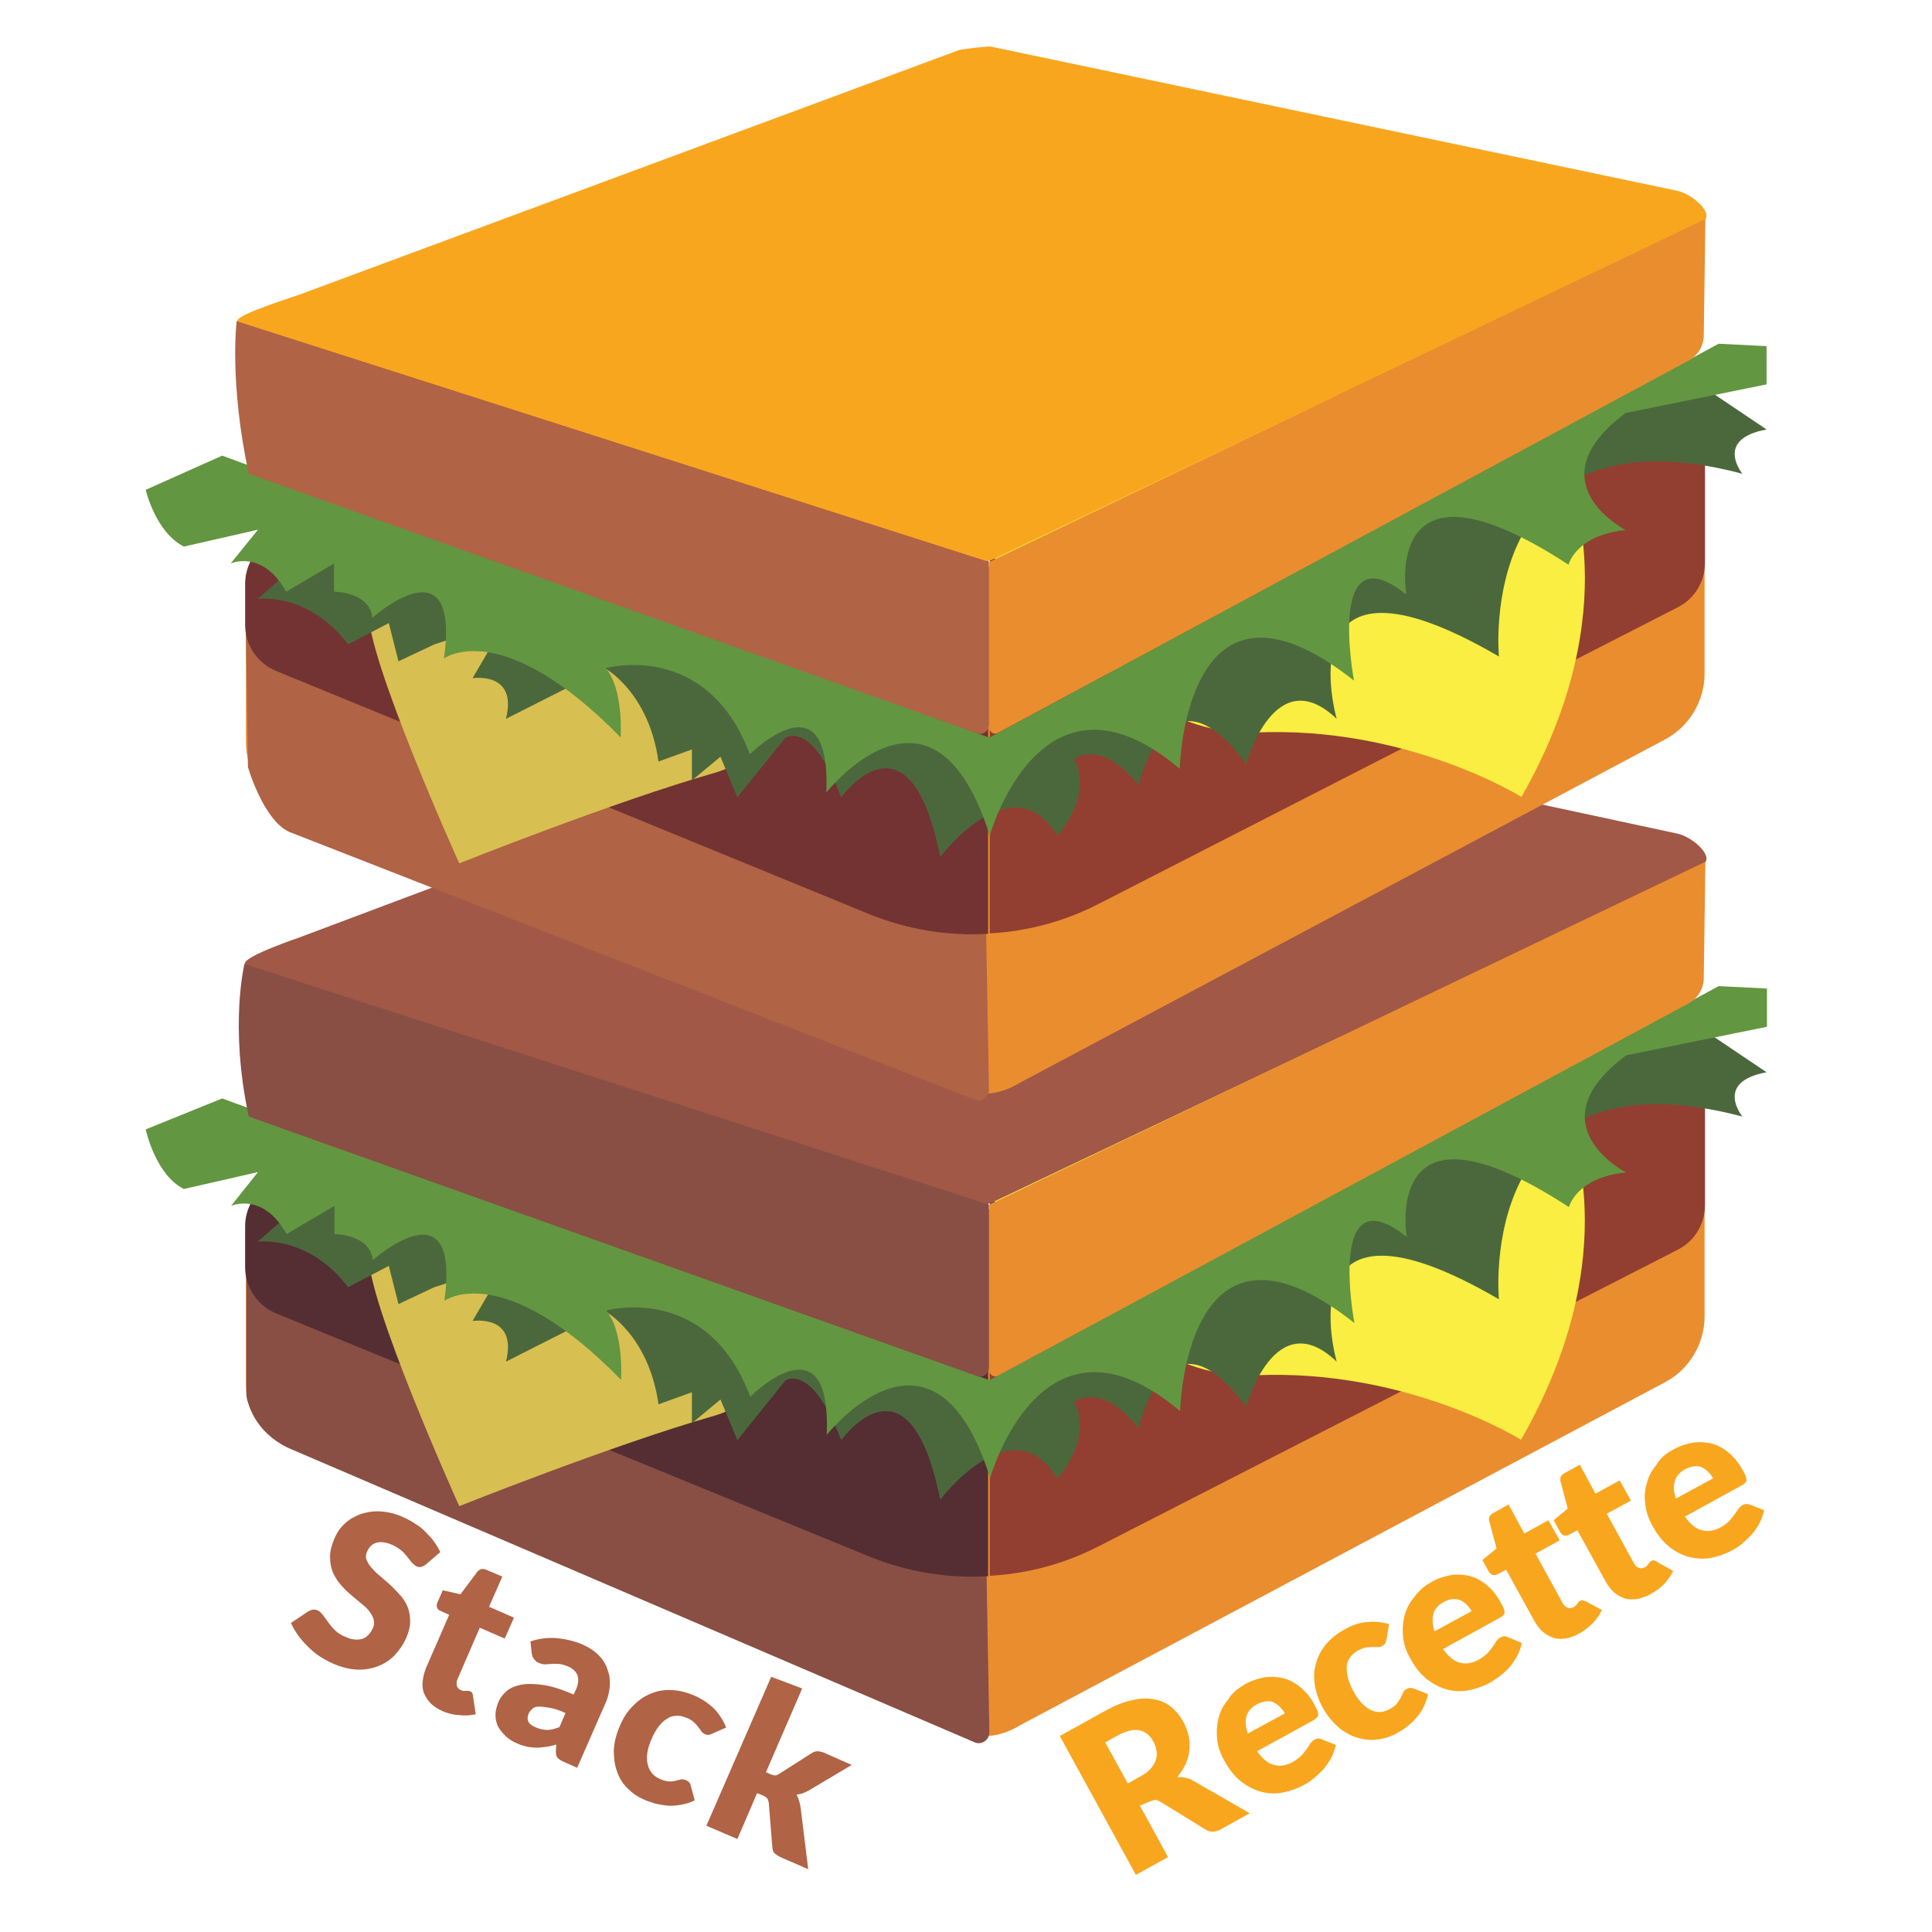 <?xml version="1.0" encoding="utf-8"?>
<!-- Generator: Adobe Illustrator 23.0.0, SVG Export Plug-In . SVG Version: 6.00 Build 0)  -->
<svg version="1.1" xmlns="http://www.w3.org/2000/svg" xmlns:xlink="http://www.w3.org/1999/xlink" x="0px" y="0px"
	 viewBox="0 0 48 48" style="enable-background:new 0 0 48 48;" xml:space="preserve">
<style type="text/css">
	.st0{fill:#EA8D2F;}
	.st1{fill:#894E44;}
	.st2{fill:#542E33;}
	.st3{fill:#923F31;}
	.st4{fill:#D8BF51;}
	.st5{fill:#F9EE41;}
	.st6{fill:#4B683D;}
	.st7{fill:#639640;}
	.st8{fill:#A15846;}
	.st9{fill:#B06345;}
	.st10{fill:#723332;}
	.st11{fill:#F9A61F;}
</style>
<g id="Sandwich_x5F_bottom">
	<g id="Bread_x5F_Bottom">
		<polyline class="st0" points="42.35,29.13 24.5,38.94 6.11,31.01 		"/>
		<path class="st0" d="M42.35,29.13v3.57c0,0.69-0.38,1.32-0.98,1.64l-16.02,8.52c-0.53,0.33-1.15,0.37-1.71,0.1L7.1,35.91
			c-0.6-0.26-0.99-0.84-0.99-1.5v-3.41"/>
		<path class="st0" d="M6.11,31.01"/>
	</g>
	<g id="Ham">
		<path class="st1" d="M24.58,43.04l-0.07-3.95l-18.39-7.4v2.9c0,0.09,0.01,0.17,0.04,0.25v0c0.16,0.52,0.54,0.93,1.04,1.15
			l17.02,7.3C24.39,43.36,24.58,43.23,24.58,43.04z"/>
		<g>
			<path class="st2" d="M24.38,17.79c-0.4-0.18-0.87-0.14-1.23,0.11L6.62,29.45c-0.33,0.23-0.53,0.61-0.53,1.02v1.01
				c0,0.51,0.31,0.96,0.77,1.15l14.71,6.03c0.95,0.39,1.97,0.56,2.98,0.5V17.86L24.38,17.79z"/>
			<path class="st3" d="M41.63,25.64l-17.04-7.78v21.29c0.94-0.05,1.87-0.3,2.72-0.74l14.37-7.36c0.42-0.21,0.68-0.64,0.68-1.11
				v-3.18C42.36,26.29,42.07,25.85,41.63,25.64z"/>
		</g>
	</g>
	<g id="Cheese">
		<g id="Shade">
			<g>
				<path class="st4" d="M9.16,31.13c-0.09,1.11,2.25,6.29,2.25,6.29s3.86-1.54,6.35-2.25c2.21-0.63,3.02-4.9,3.17-5.85l-1.03-4.21
					C15.87,27.04,9.23,30.36,9.16,31.13z"/>
				<path class="st5" d="M38.94,27.83l-13.22-4.81c0,0-1.27,0.59-3.04,1.44l1.03,4.21c0.02-0.12,0.03-0.19,0.03-0.19
					s3.62,5.86,7.41,5.69c3.8-0.18,6.64,1.6,6.64,1.6C40.47,31.09,38.94,27.83,38.94,27.83z"/>
			</g>
		</g>
	</g>
	<g id="Lettuce">
		<g id="bottom">
			<path class="st6" d="M6.93,30.39l-0.53,0.46c0,0,1.25-0.18,2.25,1.13l1.01-0.53l0.24,0.95l0.89-0.42l1.78-0.58l-0.83,1.42
				c0,0,1.13-0.18,0.83,1.01l2.47-1.25c0,0,1.08,0.59,1.32,2.31l0.83-0.3v0.77l0.71-0.59l0.42,1.01l1.19-1.48
				c0,0,0.65-0.47,1.39,1.48c0,0,1.69-2.37,2.46,1.48c0,0,1.78-2.37,2.91-0.53c0,0,0.89-0.95,0.42-1.9c0,0,0.65-0.53,1.6,0.65
				c0,0,0.71-3.2,2.67-0.53c0,0,0.71-2.59,2.25-1.12c0,0-1.36-4.69,4.03-1.55c0,0-0.6-6.29,6.05-4.54c0,0-0.71-0.86,0.6-1.1
				L41.6,25.1l-17.02,9.19L8.95,28.86L6.93,30.39"/>
		</g>
		<path id="top" class="st7" d="M5.52,27.29l-1.9,0.77c0,0,0.24,1.13,0.95,1.48l1.84-0.42l-0.67,0.84c0,0,0.79-0.36,1.38,0.7
			l1.19-0.7v0.7c0,0,0.89,0,0.95,0.65c0,0,2.19-1.96,1.78,1.01c0,0,1.42-1.07,4.39,1.96c0,0,0.08-1.19-0.37-1.72
			c0,0,2.51-0.71,3.58,2.14c0,0,2.02-2.02,1.9,0.95c0,0,2.66-3.38,4.06,1.07c0,0,1.28-4.57,4.72-1.66c0,0,0.12-5.52,4.33-2.19
			c0,0-0.71-3.74,1.3-2.14c0,0-0.65-3.79,4.03-0.74c0,0,0.18-0.74,1.42-0.86c0,0-2.31-1.19,0-2.91l3.5-0.71v-0.95L42.7,24.5
			l-18.12,9.79L5.52,27.29z"/>
	</g>
	<g id="Bread_x5F_Top">
		<path class="st8" d="M23.81,17.14L7.44,23.29C7.07,23.42,5.77,23.88,6.15,24l18.21,5.89c0.1,0.03,0.2,0.03,0.3-0.02l17.62-8.38
			c0.37-0.17-0.22-0.7-0.61-0.78l-17.04-3.66C24.56,17.04,23.88,17.12,23.81,17.14z"/>
		<path class="st0" d="M24.58,29.93v4.12c0,0.11,0.12,0.18,0.21,0.13l17.16-9.25c0.23-0.12,0.38-0.37,0.38-0.63
			c0.01-0.55,0.02-1.59,0.04-2.89L24.58,29.93z"/>
		<path class="st1" d="M6.18,27.74l18.1,6.45c0.14,0.05,0.29-0.06,0.29-0.21v-4.05l-18.5-5.98C6.08,23.95,5.69,25.45,6.18,27.74z"/>
	</g>
</g>
<g id="Sandwich_x5F_top">
	<g id="Bread_x5F_Bottom_copy">
		<polyline class="st0" points="42.35,13.16 24.5,22.97 6.11,15.04 		"/>
		<path class="st0" d="M42.35,13.16v3.57c0,0.69-0.38,1.32-0.98,1.64L25.34,26.9c-0.53,0.33-1.15,0.37-1.71,0.1L7.1,19.95
			c-0.6-0.26-0.99-0.84-0.99-1.5v-3.41"/>
		<path class="st0" d="M6.11,15.04"/>
	</g>
	<g id="Ham_copy">
		<path class="st9" d="M6.16,19.06c0.16,0.52,0.53,1.39,1.03,1.61l17.02,6.65c0.17,0.07,0.37-0.06,0.36-0.24l-0.07-3.95l-18.39-7.4"
			/>
		<g>
			<path class="st10" d="M24.38,1.89c-0.4-0.18-0.87-0.14-1.23,0.11L6.62,13.49c-0.33,0.23-0.53,0.61-0.53,1.02v1.01
				c0,0.51,0.31,0.96,0.77,1.15l14.71,6.03c0.95,0.39,1.97,0.56,2.98,0.5V1.97L24.38,1.89z"/>
			<path class="st3" d="M41.63,9.67l-17.04-7.7v21.22c0.94-0.05,1.87-0.3,2.72-0.74l14.37-7.36c0.42-0.21,0.68-0.64,0.68-1.11v-3.18
				C42.36,10.32,42.07,9.88,41.63,9.67z"/>
		</g>
	</g>
	<g id="Cheese_copy">
		<g id="Shade_copy">
			<g>
				<path class="st4" d="M9.16,15.16c-0.09,1.11,2.25,6.29,2.25,6.29s3.86-1.54,6.35-2.25c2.21-0.63,3.02-4.9,3.17-5.85l-1.03-4.21
					C15.87,11.08,9.23,14.39,9.16,15.16z"/>
				<path class="st5" d="M38.94,11.86L25.73,7.05c0,0-1.27,0.59-3.04,1.44l1.03,4.21c0.02-0.12,0.03-0.19,0.03-0.19
					s3.62,5.86,7.41,5.69c3.8-0.18,6.64,1.6,6.64,1.6C40.47,15.12,38.94,11.86,38.94,11.86z"/>
			</g>
		</g>
	</g>
	<g id="Lettuce_copy">
		<g id="bottom_copy">
			<path class="st6" d="M6.93,14.42l-0.53,0.46c0,0,1.25-0.18,2.25,1.13l1.01-0.53l0.24,0.95l0.89-0.42l1.78-0.58l-0.83,1.42
				c0,0,1.13-0.18,0.83,1.01l2.47-1.25c0,0,1.08,0.59,1.32,2.31l0.83-0.3v0.77l0.71-0.59l0.42,1.01l1.19-1.48
				c0,0,0.65-0.47,1.39,1.48c0,0,1.69-2.37,2.46,1.48c0,0,1.78-2.37,2.91-0.53c0,0,0.89-0.95,0.42-1.9c0,0,0.65-0.53,1.6,0.65
				c0,0,0.71-3.2,2.67-0.53c0,0,0.71-2.59,2.25-1.12c0,0-1.36-4.69,4.03-1.55c0,0-0.6-6.29,6.05-4.54c0,0-0.71-0.86,0.6-1.1
				L41.6,9.13l-17.02,9.19L8.95,12.89L6.93,14.42"/>
		</g>
		<path id="top_1_" class="st7" d="M5.52,11.32l-1.9,0.85c0,0,0.24,1.05,0.95,1.41l1.84-0.42L5.73,14c0,0,0.79-0.36,1.38,0.7L8.3,14
			v0.7c0,0,0.89,0,0.95,0.65c0,0,2.19-1.96,1.78,1.01c0,0,1.42-1.07,4.39,1.96c0,0,0.08-1.19-0.37-1.72c0,0,2.51-0.71,3.58,2.14
			c0,0,2.02-2.02,1.9,0.95c0,0,2.66-3.38,4.06,1.07c0,0,1.28-4.57,4.72-1.66c0,0,0.12-5.52,4.33-2.19c0,0-0.71-3.74,1.3-2.14
			c0,0-0.65-3.79,4.03-0.74c0,0,0.18-0.74,1.42-0.86c0,0-2.31-1.19,0-2.91l3.5-0.71V8.6L42.7,8.54l-18.12,9.79L5.52,11.32z"/>
	</g>
	<g id="Bread_x5F_Top_copy">
		<path class="st11" d="M23.81,1.25L7.44,7.32C7.07,7.45,5.58,7.91,5.95,8.03l18.41,5.89c0.1,0.03,0.2,0.03,0.3-0.02l17.62-8.38
			c0.37-0.17-0.22-0.7-0.61-0.78L24.63,1.16C24.56,1.14,23.88,1.22,23.81,1.25z"/>
		<path class="st0" d="M24.58,13.96v4.12c0,0.11,0.12,0.18,0.21,0.13l17.16-9.25c0.23-0.12,0.38-0.37,0.38-0.63
			c0.01-0.55,0.02-1.59,0.04-2.89L24.58,13.96z"/>
		<path class="st9" d="M6.18,11.77l18.1,6.45c0.14,0.05,0.29-0.06,0.29-0.21v-4.05L5.88,7.98C5.88,7.98,5.69,9.49,6.18,11.77z"/>
	</g>
</g>
<g id="Title">
	<g>
		<path class="st9" d="M10.58,38.87c-0.04,0.03-0.08,0.05-0.12,0.06c-0.04,0.01-0.08,0-0.12-0.02c-0.04-0.02-0.07-0.05-0.11-0.09
			c-0.03-0.04-0.07-0.09-0.11-0.14s-0.09-0.11-0.15-0.16c-0.06-0.05-0.14-0.1-0.23-0.14c-0.16-0.07-0.29-0.08-0.39-0.05
			c-0.11,0.03-0.18,0.11-0.23,0.22c-0.03,0.07-0.04,0.14-0.01,0.21c0.03,0.07,0.07,0.14,0.13,0.2c0.06,0.07,0.13,0.14,0.22,0.21
			c0.08,0.07,0.17,0.15,0.25,0.22c0.08,0.08,0.17,0.17,0.24,0.25c0.08,0.09,0.14,0.19,0.18,0.29c0.04,0.11,0.06,0.22,0.06,0.35
			c0,0.13-0.03,0.26-0.1,0.42C10.02,40.86,9.92,41,9.8,41.13c-0.12,0.12-0.26,0.21-0.42,0.27c-0.16,0.06-0.33,0.09-0.52,0.08
			c-0.19-0.01-0.38-0.06-0.59-0.15c-0.11-0.05-0.22-0.11-0.33-0.18c-0.11-0.07-0.21-0.16-0.3-0.25c-0.09-0.09-0.17-0.18-0.24-0.28
			c-0.07-0.1-0.13-0.2-0.17-0.3l0.42-0.28C7.7,40.01,7.73,40,7.77,39.99c0.04,0,0.08,0,0.12,0.02c0.05,0.02,0.09,0.06,0.13,0.11
			c0.04,0.05,0.08,0.11,0.13,0.18c0.05,0.07,0.1,0.13,0.17,0.2c0.07,0.07,0.16,0.13,0.27,0.17c0.15,0.07,0.28,0.08,0.4,0.05
			c0.11-0.03,0.2-0.12,0.27-0.26c0.04-0.08,0.04-0.16,0.02-0.24c-0.02-0.07-0.07-0.14-0.12-0.21c-0.06-0.07-0.13-0.13-0.22-0.2
			c-0.08-0.07-0.17-0.14-0.26-0.22c-0.09-0.08-0.17-0.16-0.24-0.25c-0.08-0.09-0.13-0.19-0.18-0.3c-0.04-0.11-0.06-0.23-0.06-0.37
			c0-0.13,0.04-0.29,0.11-0.45c0.06-0.14,0.14-0.26,0.25-0.36c0.11-0.11,0.24-0.18,0.39-0.24c0.15-0.05,0.31-0.08,0.49-0.07
			c0.18,0.01,0.37,0.05,0.57,0.14c0.11,0.05,0.21,0.1,0.31,0.17c0.1,0.06,0.19,0.13,0.26,0.21c0.08,0.08,0.15,0.15,0.21,0.24
			c0.06,0.08,0.11,0.17,0.15,0.25L10.58,38.87z"/>
		<path class="st9" d="M11.01,42.52c-0.12-0.05-0.22-0.12-0.3-0.19c-0.08-0.08-0.13-0.16-0.17-0.25c-0.04-0.09-0.05-0.19-0.04-0.3
			c0.01-0.11,0.04-0.22,0.08-0.33l0.58-1.33l-0.22-0.1c-0.04-0.02-0.07-0.04-0.08-0.08c-0.02-0.04-0.01-0.08,0.01-0.13l0.13-0.3
			l0.44,0.1l0.42-0.56c0.06-0.07,0.13-0.09,0.22-0.05l0.4,0.17l-0.33,0.75l0.62,0.27l-0.23,0.52l-0.62-0.27l-0.55,1.27
			c-0.03,0.06-0.03,0.11-0.02,0.17c0.01,0.05,0.05,0.09,0.1,0.11c0.03,0.01,0.05,0.02,0.07,0.02c0.02,0,0.04,0,0.06,0
			c0.02,0,0.03,0,0.05,0c0.02,0,0.03,0,0.05,0.01c0.02,0.01,0.04,0.02,0.05,0.04c0.01,0.02,0.02,0.04,0.02,0.07l0.07,0.46
			c-0.13,0.03-0.27,0.04-0.41,0.02C11.28,42.61,11.14,42.57,11.01,42.52z"/>
		<path class="st9" d="M14,43.77c-0.07-0.03-0.12-0.07-0.15-0.1c-0.03-0.04-0.04-0.09-0.04-0.16l0.01-0.17
			c-0.09,0.03-0.17,0.05-0.25,0.06c-0.08,0.01-0.15,0.02-0.23,0.02s-0.15-0.01-0.23-0.02c-0.08-0.02-0.16-0.04-0.25-0.08
			c-0.12-0.05-0.22-0.11-0.3-0.19s-0.14-0.15-0.19-0.24c-0.04-0.09-0.06-0.19-0.06-0.29c0-0.1,0.03-0.21,0.08-0.33
			c0.04-0.09,0.1-0.17,0.19-0.25c0.09-0.08,0.21-0.13,0.35-0.16c0.15-0.03,0.33-0.03,0.55,0c0.22,0.03,0.47,0.11,0.77,0.24L14.3,42
			c0.07-0.15,0.08-0.27,0.05-0.37c-0.03-0.09-0.11-0.17-0.22-0.22c-0.09-0.04-0.17-0.06-0.24-0.07c-0.07,0-0.13-0.01-0.18,0
			c-0.06,0-0.11,0.01-0.16,0.01c-0.05,0-0.11-0.01-0.17-0.04c-0.05-0.02-0.09-0.06-0.12-0.1c-0.03-0.04-0.04-0.09-0.05-0.13
			l-0.03-0.3c0.21-0.07,0.43-0.1,0.65-0.08c0.22,0.02,0.44,0.07,0.65,0.16c0.15,0.07,0.28,0.15,0.39,0.26
			c0.1,0.1,0.18,0.22,0.22,0.35c0.05,0.13,0.07,0.26,0.06,0.41c-0.01,0.14-0.04,0.29-0.11,0.44l-0.7,1.6L14,43.77z M13.32,42.92
			c0.1,0.04,0.19,0.06,0.28,0.06c0.09,0,0.19-0.03,0.3-0.07l0.15-0.35c-0.15-0.07-0.28-0.11-0.39-0.13
			c-0.11-0.02-0.2-0.03-0.27-0.03c-0.07,0-0.13,0.02-0.16,0.05s-0.07,0.07-0.09,0.11c-0.04,0.09-0.04,0.16-0.01,0.22
			S13.23,42.88,13.32,42.92z"/>
		<path class="st9" d="M17.72,43.06c-0.03,0.02-0.07,0.03-0.1,0.04c-0.03,0.01-0.06,0-0.1-0.01c-0.04-0.02-0.07-0.04-0.09-0.07
			c-0.02-0.03-0.05-0.07-0.08-0.11c-0.03-0.04-0.06-0.08-0.11-0.12c-0.04-0.04-0.1-0.08-0.18-0.11c-0.09-0.04-0.18-0.06-0.27-0.05
			c-0.08,0-0.16,0.03-0.23,0.08c-0.07,0.04-0.14,0.11-0.2,0.19c-0.06,0.08-0.12,0.18-0.17,0.3c-0.11,0.25-0.14,0.46-0.1,0.63
			c0.04,0.17,0.14,0.3,0.31,0.37c0.09,0.04,0.17,0.06,0.23,0.06c0.06,0,0.12,0,0.16-0.02c0.05-0.01,0.09-0.02,0.13-0.03
			c0.04-0.01,0.08,0,0.13,0.02c0.06,0.03,0.1,0.07,0.11,0.13l0.1,0.37c-0.12,0.06-0.23,0.09-0.35,0.11
			c-0.11,0.02-0.22,0.03-0.33,0.02s-0.21-0.03-0.3-0.05c-0.1-0.03-0.19-0.06-0.28-0.1c-0.16-0.07-0.29-0.16-0.41-0.28
			c-0.12-0.12-0.21-0.26-0.26-0.42c-0.06-0.16-0.08-0.34-0.08-0.53c0.01-0.19,0.06-0.39,0.15-0.6c0.08-0.19,0.18-0.35,0.31-0.48
			c0.13-0.14,0.27-0.24,0.43-0.31c0.16-0.07,0.33-0.11,0.52-0.1c0.19,0,0.39,0.05,0.6,0.14c0.2,0.09,0.36,0.2,0.49,0.33
			c0.12,0.13,0.22,0.28,0.29,0.46L17.72,43.06z"/>
		<path class="st9" d="M19.93,41.95l-0.9,2.08l0.11,0.05c0.05,0.02,0.09,0.03,0.12,0.03s0.07-0.02,0.1-0.04l0.8-0.51
			c0.05-0.03,0.09-0.05,0.14-0.05c0.05,0,0.1,0.01,0.16,0.03l0.7,0.31l-1.06,0.63c-0.05,0.03-0.1,0.05-0.15,0.07
			c-0.05,0.02-0.1,0.03-0.16,0.04c0.05,0.09,0.08,0.19,0.1,0.31l0.19,1.54l-0.69-0.3c-0.06-0.03-0.1-0.06-0.14-0.09
			s-0.05-0.08-0.06-0.14l-0.09-1.12c-0.01-0.05-0.02-0.09-0.04-0.11c-0.02-0.02-0.05-0.05-0.1-0.07l-0.15-0.06l-0.49,1.14
			l-0.77-0.33l1.61-3.7L19.93,41.95z"/>
	</g>
	<g>
		<path class="st11" d="M28.32,44.86l0.7,1.28l-0.8,0.44l-1.89-3.45l1.12-0.62c0.25-0.14,0.48-0.23,0.68-0.27
			c0.2-0.05,0.39-0.05,0.55-0.02c0.16,0.03,0.3,0.09,0.42,0.19c0.12,0.1,0.22,0.22,0.3,0.37c0.06,0.11,0.1,0.22,0.13,0.34
			c0.03,0.12,0.03,0.23,0.02,0.35s-0.04,0.23-0.09,0.35c-0.05,0.11-0.12,0.22-0.21,0.33c0.07,0,0.14,0,0.21,0.02
			c0.07,0.01,0.13,0.04,0.2,0.08l1.39,0.8l-0.72,0.4c-0.13,0.07-0.26,0.08-0.37,0.01l-1.12-0.69c-0.05-0.03-0.1-0.05-0.14-0.05
			c-0.04,0-0.1,0.02-0.16,0.05L28.32,44.86z M28.02,44.31l0.32-0.18c0.11-0.06,0.19-0.12,0.25-0.19c0.06-0.07,0.1-0.14,0.13-0.22
			c0.02-0.08,0.03-0.15,0.01-0.23c-0.01-0.08-0.04-0.16-0.08-0.23c-0.08-0.15-0.2-0.24-0.34-0.27c-0.14-0.03-0.32,0.01-0.53,0.12
			l-0.32,0.18L28.02,44.31z"/>
		<path class="st11" d="M30.94,41.84c0.16-0.09,0.33-0.14,0.49-0.17c0.16-0.02,0.32-0.01,0.47,0.03s0.29,0.12,0.42,0.23
			s0.25,0.25,0.34,0.43c0.03,0.05,0.05,0.1,0.07,0.14c0.01,0.04,0.02,0.07,0.02,0.1c0,0.03-0.01,0.05-0.03,0.07
			c-0.02,0.02-0.04,0.04-0.07,0.06l-1.42,0.78c0.14,0.19,0.28,0.31,0.43,0.34c0.15,0.04,0.31,0.01,0.47-0.08
			c0.08-0.05,0.15-0.1,0.2-0.15s0.09-0.11,0.13-0.16s0.07-0.1,0.09-0.14c0.03-0.04,0.07-0.08,0.11-0.1
			c0.06-0.03,0.11-0.04,0.17-0.01l0.36,0.14c-0.03,0.13-0.07,0.24-0.13,0.35c-0.06,0.1-0.12,0.19-0.2,0.28
			c-0.08,0.08-0.16,0.15-0.24,0.22s-0.17,0.12-0.25,0.16c-0.17,0.09-0.35,0.15-0.53,0.18c-0.18,0.03-0.36,0.02-0.53-0.03
			c-0.17-0.05-0.34-0.14-0.49-0.26c-0.16-0.13-0.29-0.3-0.41-0.52c-0.09-0.16-0.15-0.33-0.17-0.51c-0.02-0.18-0.01-0.35,0.03-0.52
			c0.04-0.17,0.12-0.33,0.24-0.47C30.6,42.07,30.75,41.95,30.94,41.84z M31.23,42.34c-0.14,0.08-0.23,0.18-0.26,0.3
			c-0.04,0.12-0.02,0.27,0.03,0.43l0.92-0.5c-0.03-0.06-0.07-0.11-0.12-0.16c-0.04-0.05-0.1-0.08-0.15-0.11s-0.12-0.04-0.19-0.03
			C31.38,42.28,31.31,42.3,31.23,42.34z"/>
		<path class="st11" d="M34.45,40.72c-0.01,0.04-0.02,0.07-0.03,0.1c-0.01,0.03-0.04,0.05-0.07,0.07s-0.07,0.03-0.11,0.03
			c-0.04,0-0.08,0-0.13,0c-0.05,0-0.1,0-0.16,0.01s-0.12,0.03-0.2,0.07c-0.09,0.05-0.16,0.11-0.21,0.18
			c-0.05,0.07-0.08,0.15-0.08,0.23s0,0.18,0.03,0.28s0.07,0.21,0.13,0.32c0.13,0.24,0.27,0.39,0.43,0.47
			c0.16,0.08,0.32,0.07,0.48-0.02c0.08-0.05,0.15-0.09,0.18-0.14s0.07-0.1,0.09-0.14s0.04-0.09,0.06-0.13
			c0.02-0.04,0.05-0.07,0.09-0.09c0.06-0.03,0.11-0.03,0.17-0.01l0.36,0.14c-0.03,0.13-0.07,0.24-0.12,0.34s-0.12,0.19-0.19,0.27
			c-0.07,0.08-0.15,0.15-0.23,0.21c-0.08,0.06-0.16,0.11-0.25,0.16c-0.15,0.08-0.31,0.13-0.48,0.15c-0.17,0.02-0.33,0-0.5-0.05
			c-0.16-0.05-0.32-0.14-0.46-0.26s-0.28-0.29-0.39-0.49c-0.1-0.18-0.16-0.36-0.19-0.54s-0.03-0.36,0.02-0.53
			c0.04-0.17,0.12-0.33,0.24-0.48c0.12-0.15,0.28-0.28,0.48-0.39c0.19-0.11,0.38-0.17,0.56-0.18c0.18-0.02,0.36,0,0.54,0.05
			L34.45,40.72z"/>
		<path class="st11" d="M35.57,39.3c0.16-0.09,0.33-0.14,0.49-0.17c0.16-0.02,0.32-0.01,0.47,0.03s0.29,0.12,0.42,0.23
			c0.13,0.11,0.24,0.25,0.34,0.43c0.03,0.05,0.05,0.1,0.07,0.14c0.01,0.04,0.02,0.07,0.02,0.1c0,0.03-0.01,0.05-0.03,0.07
			c-0.02,0.02-0.04,0.04-0.08,0.06l-1.42,0.78c0.14,0.19,0.28,0.31,0.43,0.34c0.15,0.04,0.31,0.01,0.47-0.08
			c0.08-0.05,0.15-0.1,0.2-0.15c0.05-0.05,0.09-0.11,0.13-0.16s0.07-0.1,0.09-0.14c0.03-0.04,0.07-0.08,0.11-0.1
			c0.06-0.03,0.11-0.04,0.17-0.01l0.36,0.15c-0.03,0.13-0.07,0.24-0.13,0.35c-0.06,0.1-0.13,0.2-0.2,0.28
			c-0.08,0.08-0.16,0.15-0.24,0.21c-0.09,0.06-0.17,0.12-0.25,0.16c-0.17,0.09-0.35,0.15-0.53,0.18c-0.18,0.03-0.36,0.02-0.53-0.03
			c-0.17-0.05-0.34-0.14-0.49-0.26c-0.16-0.13-0.29-0.3-0.41-0.52c-0.09-0.16-0.15-0.33-0.17-0.51c-0.02-0.18-0.01-0.35,0.03-0.52
			c0.04-0.17,0.12-0.33,0.24-0.47C35.24,39.53,35.39,39.4,35.57,39.3z M35.87,39.8c-0.14,0.08-0.23,0.18-0.26,0.3
			s-0.02,0.27,0.03,0.43l0.92-0.5c-0.03-0.06-0.07-0.11-0.12-0.16c-0.04-0.05-0.1-0.08-0.15-0.11c-0.06-0.02-0.12-0.04-0.19-0.03
			C36.02,39.73,35.95,39.76,35.87,39.8z"/>
		<path class="st11" d="M39.23,40.59c-0.12,0.06-0.23,0.1-0.34,0.12c-0.11,0.01-0.21,0.01-0.3-0.02c-0.09-0.03-0.18-0.08-0.26-0.15
			c-0.08-0.07-0.15-0.16-0.21-0.27L37.42,39l-0.21,0.11c-0.04,0.02-0.08,0.03-0.12,0.02c-0.04-0.01-0.07-0.04-0.1-0.08l-0.16-0.29
			l0.35-0.29L37,37.79c-0.02-0.09,0.01-0.15,0.1-0.2l0.38-0.21l0.39,0.72l0.6-0.33l0.28,0.5l-0.6,0.33l0.67,1.22
			c0.03,0.06,0.07,0.1,0.12,0.12c0.05,0.02,0.1,0.02,0.15-0.01c0.03-0.01,0.05-0.03,0.06-0.04c0.01-0.02,0.03-0.03,0.04-0.05
			c0.01-0.01,0.02-0.03,0.03-0.04c0.01-0.01,0.02-0.02,0.04-0.03c0.02-0.01,0.04-0.02,0.06-0.01s0.04,0.01,0.07,0.02L39.8,40
			c-0.06,0.12-0.13,0.23-0.23,0.33C39.47,40.43,39.35,40.52,39.23,40.59z"/>
		<path class="st11" d="M41,39.61c-0.12,0.06-0.23,0.1-0.34,0.12c-0.11,0.01-0.21,0.01-0.3-0.02s-0.18-0.08-0.26-0.15
			c-0.08-0.07-0.15-0.16-0.21-0.27l-0.7-1.27l-0.21,0.11c-0.04,0.02-0.08,0.03-0.12,0.02s-0.07-0.04-0.1-0.09l-0.16-0.29l0.35-0.29
			l-0.18-0.68c-0.02-0.09,0.01-0.15,0.1-0.2l0.38-0.21l0.39,0.72l0.6-0.33l0.28,0.5l-0.6,0.33l0.67,1.22
			c0.03,0.06,0.07,0.1,0.12,0.12c0.05,0.02,0.1,0.02,0.15-0.01c0.03-0.01,0.05-0.03,0.06-0.04c0.01-0.02,0.03-0.03,0.04-0.05
			s0.02-0.03,0.03-0.04c0.01-0.01,0.02-0.02,0.04-0.03c0.02-0.01,0.04-0.02,0.06-0.01c0.02,0,0.04,0.01,0.07,0.03l0.41,0.23
			c-0.06,0.12-0.13,0.23-0.23,0.33C41.24,39.46,41.13,39.54,41,39.61z"/>
		<path class="st11" d="M41.58,36.01c0.16-0.09,0.33-0.14,0.49-0.17c0.16-0.02,0.32-0.01,0.47,0.03c0.15,0.04,0.29,0.12,0.42,0.23
			c0.13,0.11,0.24,0.25,0.34,0.43c0.03,0.05,0.05,0.1,0.07,0.14c0.01,0.04,0.02,0.07,0.02,0.1s-0.01,0.05-0.03,0.07
			c-0.02,0.02-0.04,0.04-0.08,0.06l-1.42,0.78c0.14,0.19,0.28,0.31,0.43,0.34c0.15,0.04,0.31,0.01,0.47-0.08
			c0.09-0.05,0.15-0.1,0.2-0.15c0.05-0.05,0.09-0.11,0.13-0.16c0.04-0.05,0.07-0.1,0.1-0.14c0.03-0.04,0.06-0.08,0.11-0.1
			c0.06-0.03,0.11-0.03,0.17-0.01l0.36,0.14c-0.03,0.13-0.07,0.24-0.13,0.35c-0.06,0.1-0.12,0.19-0.2,0.28
			c-0.08,0.08-0.16,0.15-0.24,0.22s-0.17,0.12-0.25,0.16c-0.17,0.09-0.35,0.15-0.53,0.18c-0.18,0.03-0.36,0.01-0.53-0.03
			c-0.17-0.05-0.34-0.14-0.49-0.26c-0.16-0.13-0.29-0.3-0.41-0.52c-0.09-0.16-0.15-0.33-0.17-0.51c-0.03-0.18-0.02-0.35,0.03-0.52
			c0.04-0.17,0.12-0.33,0.24-0.47C41.24,36.23,41.39,36.11,41.58,36.01z M41.87,36.5c-0.14,0.08-0.23,0.18-0.26,0.3
			c-0.04,0.12-0.03,0.27,0.03,0.43l0.92-0.5c-0.03-0.06-0.07-0.11-0.12-0.16c-0.04-0.05-0.1-0.08-0.15-0.11s-0.12-0.04-0.19-0.03
			C42.02,36.44,41.95,36.46,41.87,36.5z"/>
	</g>
</g>
</svg>
